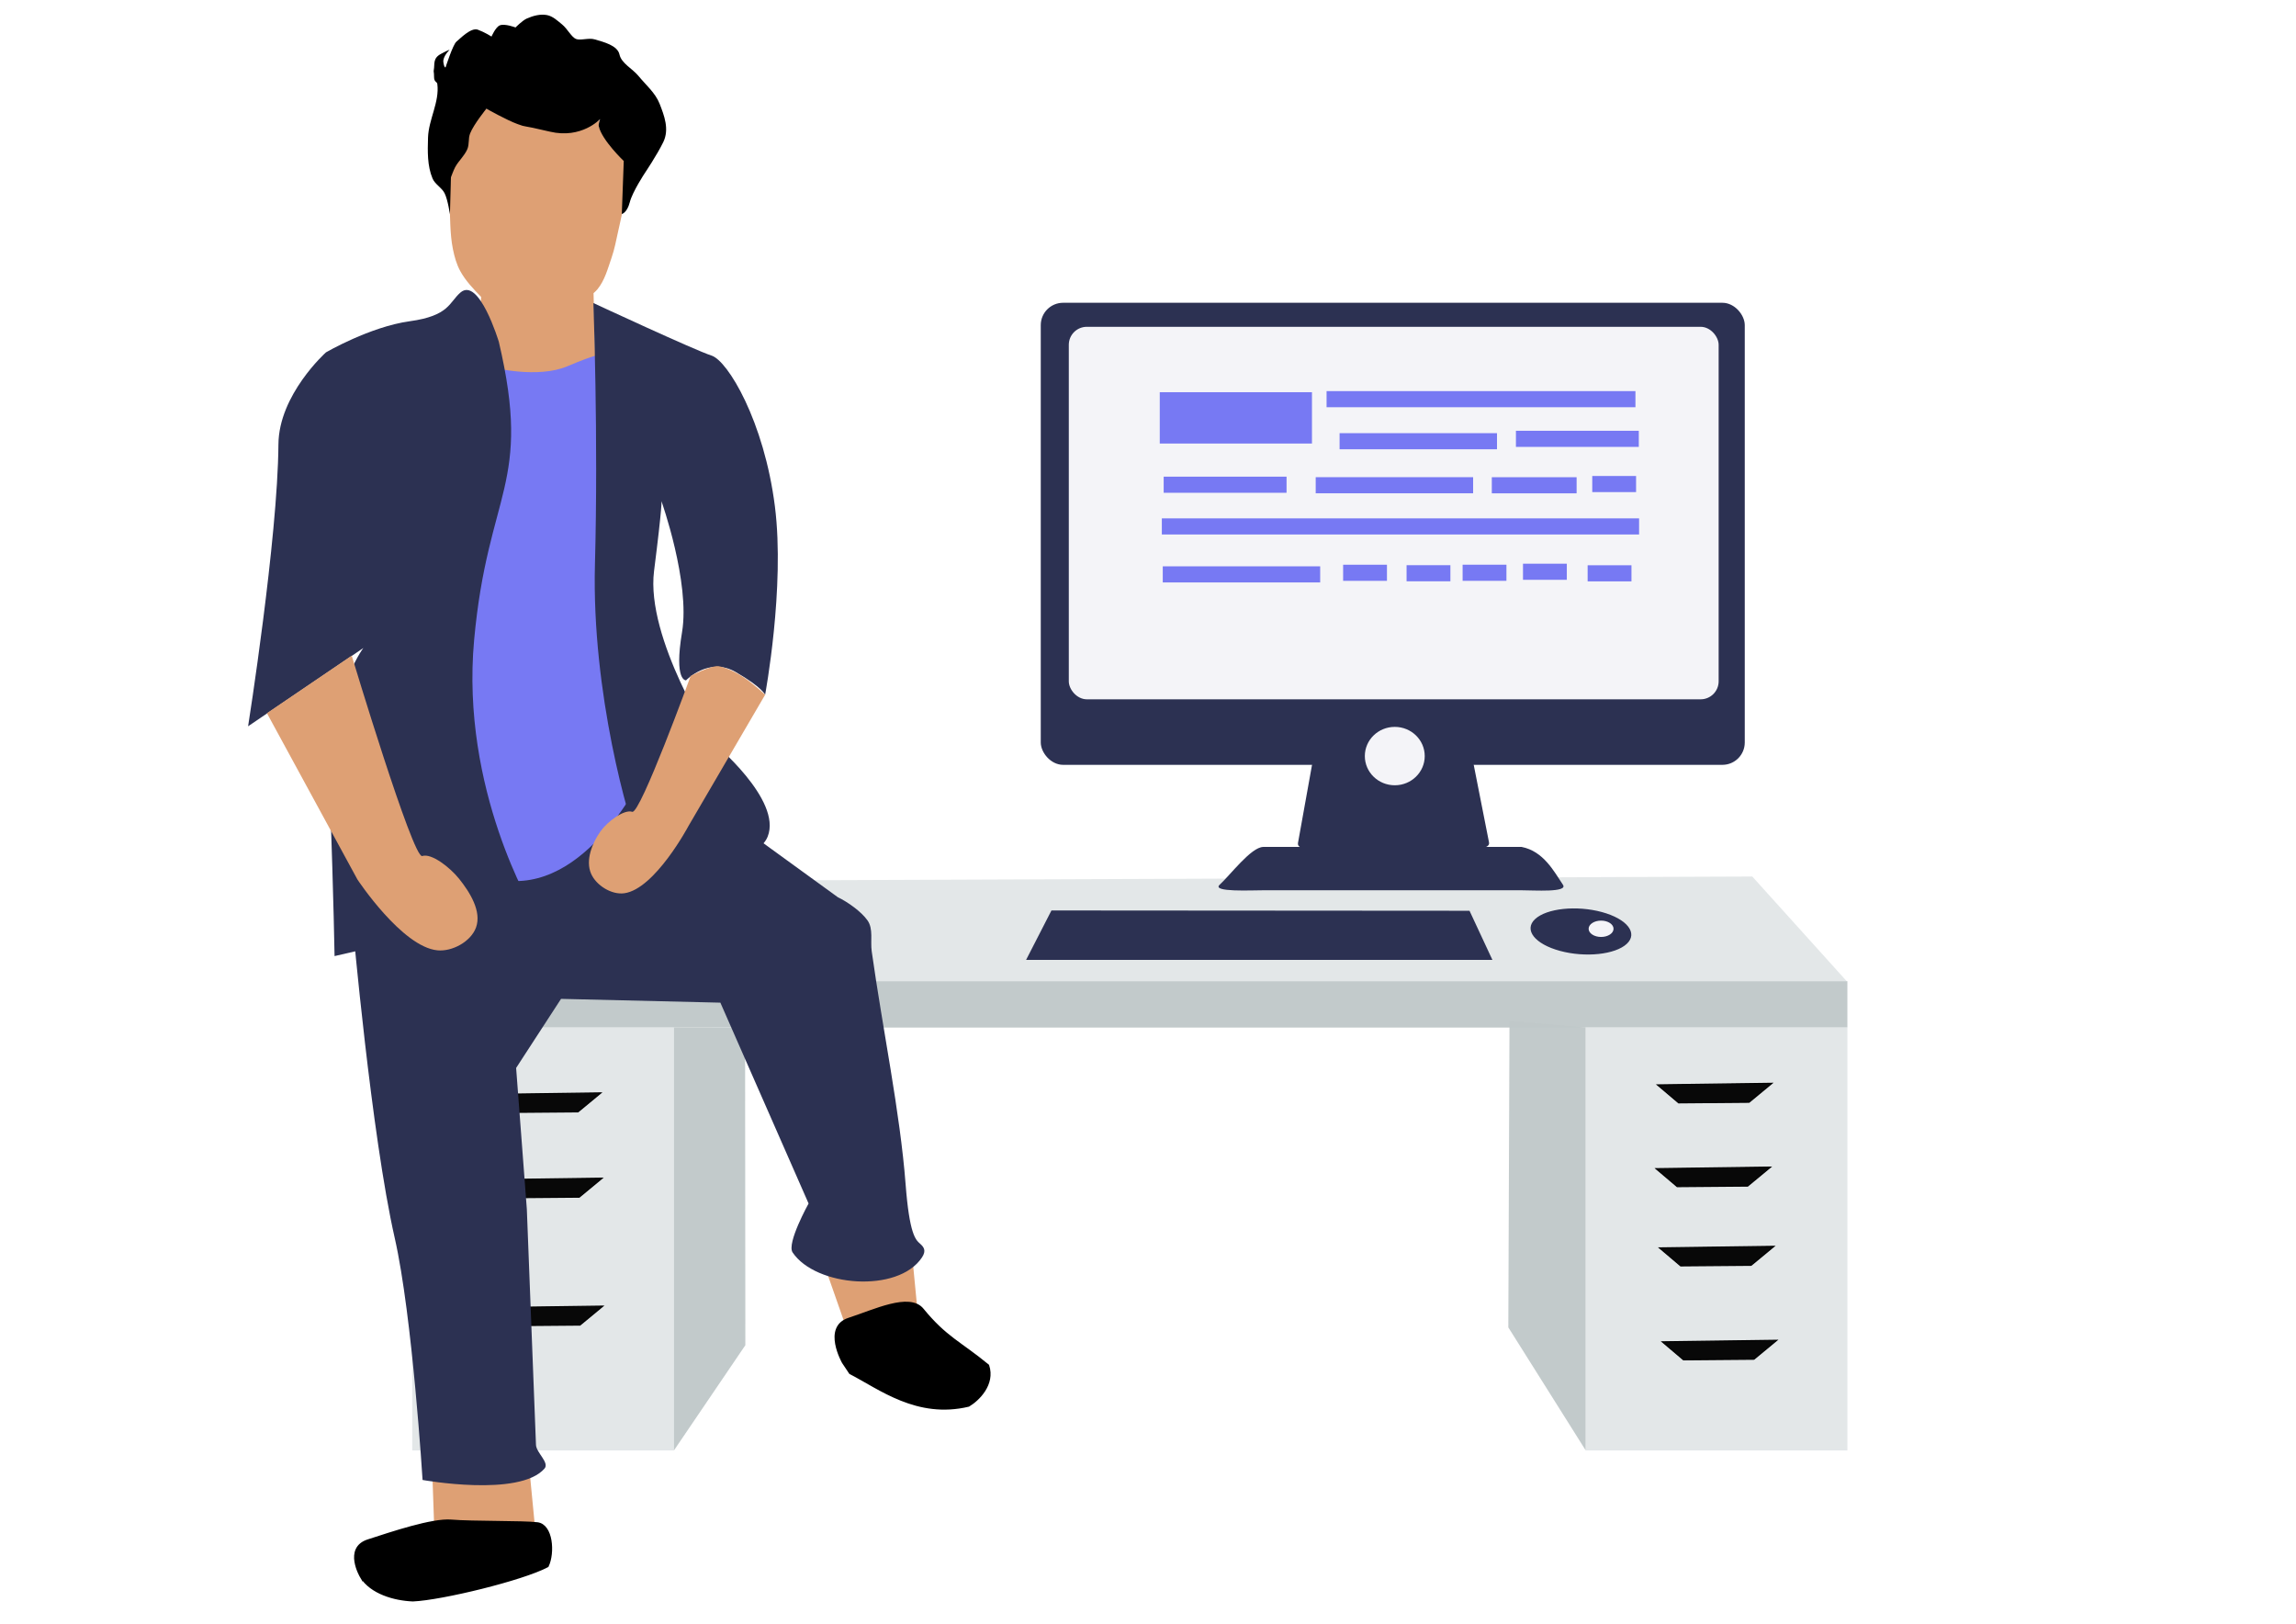 <?xml version="1.0" encoding="UTF-8" standalone="no"?>
<svg
   xmlns:dc="http://purl.org/dc/elements/1.1/"
   xmlns:cc="http://creativecommons.org/ns#"
   xmlns:rdf="http://www.w3.org/1999/02/22-rdf-syntax-ns#"
   xmlns:svg="http://www.w3.org/2000/svg"
   xmlns="http://www.w3.org/2000/svg"
   xmlns:sodipodi="http://sodipodi.sourceforge.net/DTD/sodipodi-0.dtd"
   xmlns:inkscape="http://www.inkscape.org/namespaces/inkscape"
   sodipodi:docname="omkar_stand.svg"
   inkscape:version="1.0 (5b275a35d9, 2020-05-03)"
   id="svg8"
   version="1.1"
   viewBox="0 0 297 210"
   height="210mm"
   width="297mm">
  <defs
     id="defs2" />
  <sodipodi:namedview
     inkscape:window-maximized="1"
     inkscape:window-y="0"
     inkscape:window-x="0"
     inkscape:window-height="1041"
     inkscape:window-width="1920"
     showgrid="false"
     inkscape:document-rotation="0"
     inkscape:current-layer="layer1"
     inkscape:document-units="mm"
     inkscape:cy="391.1177"
     inkscape:cx="393.55071"
     inkscape:zoom="0.70710678"
     inkscape:pageshadow="2"
     inkscape:pageopacity="0.0"
     borderopacity="1.0"
     bordercolor="#666666"
     pagecolor="#ffffff"
     id="base" />
  <g
     id="layer1"
     inkscape:groupmode="layer"
     inkscape:label="Layer 1">
    <path
       sodipodi:nodetypes="ccssccsscccccsssssscsscccc"
       d="m 62.919,14.057 c 0,0 -1.434,0.95 -1.72,1.843 -0.601,0.793 -0.515,1.711 -0.654,2.554 -0.111,0.671 -0.334,1.599 -0.955,1.98 -0.492,0.301 -1.06,1.114 -1.06,1.114 0,0 -0.507,2.902 -0.405,4.46 0.136,2.064 0.05,4.16 0.457,6.188 0.197,0.984 0.47,1.977 0.952,2.858 0.688,1.257 1.7,2.317 2.7,3.345 L 61.134,58.601 77.322,59.163 76.778,37.913 c 0.181,-0.156 0.35,-0.315 0.487,-0.479 0.958,-1.148 1.351,-2.677 1.841,-4.09 0.386,-1.114 0.604,-2.279 0.857,-3.431 0.361,-1.646 0.77,-3.291 0.94,-4.967 0.138,-1.362 0.475,-2.801 0.063,-4.106 -0.189,-0.597 -0.112,-0.125 -1.103,-1.522 -0.991,-1.397 -2.518,-2.388 -2.392,-3.251 0.059,-0.402 0.094,-0.561 0.118,-0.629 -0.181,0.175 -1.939,1.743 -6.396,1.279 -4.715,-0.492 -8.074,-2.688 -8.273,-2.66 z m 14.669,1.381 c 0.011,-0.01 0.036,-0.034 0.036,-0.034 0,0 -0.01,-0.044 -0.036,0.034 z"
       style="opacity:1;fill:#dea074;fill-opacity:1;stroke:none;stroke-width:0.268;stroke-linecap:butt;stroke-linejoin:miter;stroke-miterlimit:4;stroke-dasharray:none;stroke-opacity:1"
       id="path863" />
    <g
       transform="matrix(1.372,0,0,1.372,-50.374,-25.06)"
       id="g1506">
      <path
         id="rect833"
         style="fill:#e2e6e7;fill-opacity:0.96;stroke-width:0.162"
         d="m 87.848,101.339 114.079,-0.446 8.901,9.866 H 75.58 Z"
         sodipodi:nodetypes="ccccc" />
      <rect
         style="fill:#bfc8c9;fill-opacity:0.96;stroke-width:0.162"
         id="rect836"
         width="135.311"
         height="4.372"
         x="75.58"
         y="110.759" />
      <rect
         style="fill:#e2e6e7;fill-opacity:0.96;stroke-width:0.162"
         id="rect838"
         width="24.676"
         height="39.862"
         x="75.58"
         y="115.131" />
      <rect
         y="115.131"
         x="186.215"
         height="39.862"
         width="24.676"
         id="rect840"
         style="fill:#e2e6e7;fill-opacity:0.96;stroke-width:0.162" />
      <path
         style="fill:#bfc8c9;fill-opacity:0.96;stroke:none;stroke-width:0.265px;stroke-linecap:butt;stroke-linejoin:miter;stroke-opacity:1"
         d="m 100.255,115.131 v 39.862 l 6.734,-9.919 -0.025,-29.93 z"
         id="path842"
         sodipodi:nodetypes="ccccc" />
      <path
         id="path844"
         d="m 186.215,115.118 v 39.862 l -7.291,-11.585 0.11,-28.883 z"
         style="fill:#bfc8c9;fill-opacity:0.96;stroke:none;stroke-width:0.265px;stroke-linecap:butt;stroke-linejoin:miter;stroke-opacity:1"
         sodipodi:nodetypes="ccccc" />
      <path
         style="fill:#000000;fill-opacity:0.961;stroke:#000000;stroke-width:0.106px;stroke-linecap:butt;stroke-linejoin:miter;stroke-opacity:1"
         d="m 84.57,123.13 -1.999,-1.694 10.802,-0.147 -2.16,1.786 z"
         id="path864"
         sodipodi:nodetypes="ccccc" />
      <path
         sodipodi:nodetypes="ccccc"
         id="path866"
         d="m 84.687,131.171 -1.999,-1.694 10.802,-0.147 -2.16,1.786 z"
         style="fill:#000000;fill-opacity:0.961;stroke:#000000;stroke-width:0.106px;stroke-linecap:butt;stroke-linejoin:miter;stroke-opacity:1" />
      <path
         style="fill:#000000;fill-opacity:0.961;stroke:#000000;stroke-width:0.106px;stroke-linecap:butt;stroke-linejoin:miter;stroke-opacity:1"
         d="m 84.756,143.23 -1.999,-1.694 10.802,-0.147 -2.16,1.786 z"
         id="path868"
         sodipodi:nodetypes="ccccc" />
      <path
         sodipodi:nodetypes="ccccc"
         id="path870"
         d="m 194.979,122.227 -1.999,-1.694 10.802,-0.147 -2.16,1.786 z"
         style="fill:#000000;fill-opacity:0.961;stroke:#000000;stroke-width:0.106px;stroke-linecap:butt;stroke-linejoin:miter;stroke-opacity:1" />
      <path
         style="fill:#000000;fill-opacity:0.961;stroke:#000000;stroke-width:0.106px;stroke-linecap:butt;stroke-linejoin:miter;stroke-opacity:1"
         d="m 194.847,130.126 -1.999,-1.694 10.802,-0.147 -2.16,1.786 z"
         id="path872"
         sodipodi:nodetypes="ccccc" />
      <path
         sodipodi:nodetypes="ccccc"
         id="path874"
         d="m 195.173,137.595 -1.999,-1.694 10.802,-0.147 -2.16,1.786 z"
         style="fill:#000000;fill-opacity:0.961;stroke:#000000;stroke-width:0.106px;stroke-linecap:butt;stroke-linejoin:miter;stroke-opacity:1" />
      <path
         style="fill:#000000;fill-opacity:0.961;stroke:#000000;stroke-width:0.106px;stroke-linecap:butt;stroke-linejoin:miter;stroke-opacity:1"
         d="m 195.438,146.45 -1.999,-1.694 10.802,-0.147 -2.16,1.786 z"
         id="path876"
         sodipodi:nodetypes="ccccc" />
    </g>
    <path
       id="path1512"
       d="m 55.851,188.453 0.453,13.004 13.227,-0.559 L 68.225,187.385 Z"
       style="fill:#dea074;fill-opacity:1;stroke:none;stroke-width:0.363px;stroke-linecap:butt;stroke-linejoin:miter;stroke-opacity:1" />
    <path
       sodipodi:nodetypes="ccccc"
       style="fill:#dea074;fill-opacity:1;stroke:none;stroke-width:0.363px;stroke-linecap:butt;stroke-linejoin:miter;stroke-opacity:1"
       d="m 105.257,159.701 5.931,16.929 7.749,-4.484 -1.305,-13.513 z"
       id="path1514" />
    <path
       sodipodi:nodetypes="cscsscccccssssasscc"
       id="path1491"
       d="m 45.617,119.482 c 0,0 2.414,27.3 5.441,40.622 2.298,10.115 3.603,31.306 3.603,31.306 0,0 12.526,2.263 15.776,-1.477 0.665,-0.765 -1.065,-2.048 -1.105,-3.061 l -1.183,-30.484 -1.385,-18.267 5.81,-8.934 20.61,0.49 11.411,25.976 c 0,0 -2.857,5.145 -2.07,6.323 2.98,4.462 13.662,5.308 16.74,0.649 0.584,-0.884 0.244,-1.341 -0.265,-1.788 -0.564,-0.496 -1.36,-1.218 -1.855,-7.684 -0.711,-9.299 -2.978,-20.081 -4.386,-30.133 -0.185,-1.323 0.231,-2.877 -0.534,-3.971 -0.798,-1.143 -2.585,-2.407 -3.844,-3.006 L 84.112,98.434 Z"
       style="fill:#2c3152;fill-opacity:1;stroke:none;stroke-width:0.47px;stroke-linecap:butt;stroke-linejoin:miter;stroke-opacity:1" />
    <path
       sodipodi:nodetypes="csccscc"
       id="path1477"
       d="m 63.722,47.522 c 0,0 5.822,1.487 9.692,-0.159 3.87,-1.647 4.178,-1.435 4.178,-1.435 l 6.521,52.506 c 0,0 -6.784,15.52 -17.404,15.52 h -10.806 z"
       style="fill:#7779f3;fill-opacity:1;stroke:none;stroke-width:0.508px;stroke-linecap:butt;stroke-linejoin:miter;stroke-opacity:1" />
    <path
       sodipodi:nodetypes="csscsccsccsc"
       id="path1473"
       d="m 64.524,44.202 c 0,0 -2.557,-8.469 -4.972,-6.361 -1.479,1.291 -1.432,3 -6.557,3.707 -5.124,0.707 -10.829,4.023 -10.829,4.023 0,0 -6.105,5.461 -6.15,11.903 -0.085,12.223 -3.923,36.459 -3.923,36.459 L 46.999,83.812 c 0,0 -4.77,6.178 -4.302,19.498 0.474,13.473 0.58,20.344 0.58,20.344 l 25.716,-5.932 c 0,0 -9.434,-15.559 -7.663,-34.944 1.771,-19.385 7.559,-19.991 3.194,-38.578 z"
       style="fill:#2c3152;fill-opacity:1;stroke:none;stroke-width:0.443px;stroke-linecap:butt;stroke-linejoin:miter;stroke-opacity:1" />
    <path
       sodipodi:nodetypes="csscscscscscssc"
       id="path1475"
       d="m 76.754,39.192 c 0,0 0.653,17.144 0.206,33.772 -0.449,16.669 4.421,33.445 5.672,36.185 1.251,2.739 0.657,1.966 0.657,1.966 0,0 14.118,1.847 16.015,-2.917 1.896,-4.764 -7.042,-12.143 -7.042,-12.143 0,0 -8.763,-13.468 -7.656,-22.205 1.107,-8.737 0.958,-9.033 0.958,-9.033 0,0 3.733,10.521 2.664,16.929 -1.069,6.408 0.516,6.243 0.516,6.243 0,0 2.952,-3.084 6.431,-1.069 3.479,2.015 3.796,2.945 3.796,2.945 0,0 2.593,-13.88 1.268,-24.368 C 98.846,54.485 94.143,46.651 92.04,45.988 89.938,45.325 76.754,39.192 76.754,39.192 Z"
       style="fill:#2c3152;fill-opacity:1;stroke:none;stroke-width:0.443px;stroke-linecap:butt;stroke-linejoin:miter;stroke-opacity:1" />
    <path
       style="fill:#000000;fill-opacity:1;stroke:none;stroke-width:0.268px;stroke-linecap:butt;stroke-linejoin:miter;stroke-opacity:1"
       d="m 58.201,27.711 c 0,0 -0.27,-1.888 -0.693,-2.724 -0.369,-0.731 -1.239,-1.146 -1.557,-1.902 -0.687,-1.634 -0.639,-3.515 -0.584,-5.287 0.073,-2.343 1.502,-4.604 1.204,-6.929 -0.043,-0.338 -0.423,-0.22 -0.424,-0.932 -10e-4,-0.711 -0.088,-0.612 -0.03,-0.91 0.141,-0.731 -0.158,-1.47 0.901,-2.046 1.058,-0.575 1.135,-0.531 1.135,-0.531 0,0 -0.916,0.859 -0.798,1.616 0.117,0.757 0.281,0.647 0.281,0.647 0,0 0.95,-2.952 1.404,-3.322 0.455,-0.371 1.879,-1.874 2.771,-1.55 0.891,0.325 1.77,0.886 1.77,0.886 0,0 0.515,-1.21 1.066,-1.444 0.631,-0.268 2.04,0.268 2.04,0.268 0,0 0.883,-0.896 1.445,-1.147 0.813,-0.363 1.759,-0.622 2.632,-0.451 0.751,0.147 1.356,0.73 1.95,1.212 0.672,0.545 1.215,1.646 1.795,1.875 0.58,0.229 1.637,-0.174 2.408,0.051 1.203,0.351 2.96,0.792 3.214,1.952 0.254,1.16 1.673,1.824 2.458,2.78 0.953,1.161 2.182,2.187 2.73,3.585 0.607,1.548 1.283,3.309 0.483,4.965 -0.801,1.656 -2.395,4.02 -2.395,4.02 0,0 -1.592,2.403 -1.942,3.767 -0.35,1.364 -1.031,1.525 -1.031,1.525 v 0 l 0.252,-6.862 c 0,0 -2.823,-2.686 -3.23,-4.481 -0.07,-0.31 0.169,-0.939 0.169,-0.939 0,0 -2.392,2.597 -6.489,1.625 -4.096,-0.972 -2.83,-0.494 -4.175,-0.976 -1.414,-0.507 -4.041,-1.996 -4.041,-1.996 0,0 -1.639,2.016 -2.109,3.205 -0.248,0.628 -0.093,1.37 -0.345,1.997 -0.354,0.881 -1.141,1.527 -1.59,2.364 -0.224,0.418 -0.545,1.314 -0.545,1.314 z"
       id="path865"
       inkscape:connector-curvature="0"
       sodipodi:nodetypes="casssssccccsscacasssssssscccccacsscasacc" />
    <path
       sodipodi:nodetypes="ccaaascc"
       id="path1487"
       d="M 34.528,92.237 46.236,113.749 c 0,0 5.763,8.721 10.349,9.161 1.921,0.184 4.322,-1.131 4.987,-2.944 0.768,-2.093 -0.798,-4.581 -2.193,-6.32 -1.167,-1.454 -3.564,-3.334 -4.762,-2.933 -1.198,0.4 -9.119,-25.918 -9.119,-25.918 z"
       style="fill:#dea074;fill-opacity:1;stroke:none;stroke-width:0.4px;stroke-linecap:butt;stroke-linejoin:miter;stroke-opacity:1" />
    <path
       style="fill:#dea074;fill-opacity:1;stroke:none;stroke-width:0.345px;stroke-linecap:butt;stroke-linejoin:miter;stroke-opacity:1"
       d="m 98.97,89.865 -9.917,16.976 c 0,0 -4.33,8.138 -8.296,8.687 -1.649,0.228 -3.639,-1.011 -4.301,-2.539 -0.742,-1.713 0.136,-3.945 1.219,-5.465 0.933,-1.31 3.074,-2.875 4.107,-2.53 1.033,0.345 7.559,-17.571 7.559,-17.571 0,0 2.641,-1.401 3.634,-1.257 0.581,0.084 1.914,0.575 3.105,1.357 1.544,1.013 2.891,2.342 2.891,2.342 z"
       id="path1489"
       sodipodi:nodetypes="ccaaascssc" />
    <path
       sodipodi:nodetypes="csscccc"
       id="path1527"
       d="m 109.096,176.183 c 0,0 -2.556,-4.502 0.718,-5.559 3.274,-1.057 7.829,-3.286 9.494,-1.243 2.983,3.658 4.86,4.283 8.463,7.25 0.778,2.399 -1.261,4.374 -2.496,5.113 -6.625,1.583 -11.437,-2.226 -15.271,-4.201 z"
       style="fill:#000000;fill-opacity:1;stroke:#000000;stroke-width:0.388px;stroke-linecap:butt;stroke-linejoin:miter;stroke-opacity:1" />
    <path
       style="fill:#000000;fill-opacity:1;stroke:#000000;stroke-width:0.363px;stroke-linecap:butt;stroke-linejoin:miter;stroke-opacity:1"
       d="m 46.741,203.92 c 0,0 -2.188,-3.66 0.876,-4.649 3.064,-0.989 8.298,-2.762 10.755,-2.557 2.772,0.232 9.248,0.118 11.124,0.342 1.876,0.224 2.112,3.78 1.305,5.473 -3.257,1.723 -13.667,4.25 -17.385,4.411 -2.44,-0.095 -5.393,-0.968 -6.675,-3.021 z"
       id="path1529"
       sodipodi:nodetypes="csssccc" />
    <g
       transform="matrix(1.372,0,0,1.372,-50.374,-28.69)"
       id="g1556">
      <g
         id="g1546"
         transform="translate(2.33,2.633)">
        <rect
           ry="2.106"
           y="46.82"
           x="132.511"
           height="43.557"
           width="66.375"
           id="rect1531"
           style="opacity:1;fill:#2c3152;fill-opacity:1;stroke:none;stroke-width:0.162" />
        <path
           sodipodi:nodetypes="sssssssss"
           d="m 159.323,88.968 h 12.773 c 0.688,0 1.088,0.663 1.242,1.441 l 1.437,7.283 c 0.153,0.778 -1.99,0.541 -2.678,0.541 h -12.773 c -0.688,0 -2.701,0.292 -2.561,-0.489 l 1.319,-7.335 c 0.14,-0.781 0.554,-1.441 1.242,-1.441 z"
           style="opacity:1;fill:#2c3152;fill-opacity:1;stroke:none;stroke-width:0.128"
           id="rect1535" />
        <path
           sodipodi:nodetypes="cccsscc"
           d="m 153.483,98.115 h 24.365 c 2.058,0.399 3.052,2.304 3.897,3.568 0.498,0.744 -2.73,0.518 -3.897,0.518 h -24.365 c -1.167,0 -4.787,0.185 -4.131,-0.496 1.04,-0.953 2.98,-3.56 4.131,-3.59 z"
           style="opacity:1;fill:#2c3152;fill-opacity:1;stroke:none;stroke-width:0.136"
           id="rect1538" />
      </g>
      <rect
         ry="1.698"
         y="51.718"
         x="137.485"
         height="35.115"
         width="61.269"
         id="rect1533"
         style="opacity:1;fill:#f4f4f8;fill-opacity:1;stroke:none;stroke-width:0.14" />
      <ellipse
         style="opacity:1;fill:#f4f4f8;fill-opacity:1;stroke:none;stroke-width:0.162"
         id="path1548"
         cx="168.219"
         cy="92.184"
         rx="2.824"
         ry="2.752" />
    </g>
    <path
       sodipodi:nodetypes="ccccc"
       d="m 136.011,117.754 54.078,0.038 2.961,6.354 h -60.32 z"
       style="opacity:1;fill:#2c3152;fill-opacity:1;stroke:none;stroke-width:0.159"
       id="rect1558" />
    <ellipse
       transform="matrix(0.965,0.261,-0.732,0.681,0,0)"
       ry="3.691"
       rx="6.143"
       cy="74.131"
       cx="268.151"
       id="path1561"
       style="opacity:1;fill:#2c3152;fill-opacity:1;stroke:none;stroke-width:0.099" />
    <ellipse
       ry="1.057"
       rx="1.612"
       cy="120.123"
       cx="207.109"
       id="path1563"
       style="opacity:1;fill:#f4f4f8;fill-opacity:1;stroke:none;stroke-width:0.163" />
    <rect
       y="61.715"
       x="170.194"
       height="2.084"
       width="20.363"
       id="rect1565"
       style="opacity:1;fill:#7779f3;fill-opacity:1;stroke:none;stroke-width:0.119" />
    <rect
       style="opacity:1;fill:#7779f3;fill-opacity:1;stroke:none;stroke-width:0.119"
       id="rect1567"
       width="20.363"
       height="2.084"
       x="150.409"
       y="73.245" />
    <rect
       style="opacity:1;fill:#7779f3;fill-opacity:1;stroke:none;stroke-width:0.207"
       id="rect1569"
       width="61.735"
       height="2.084"
       x="150.29"
       y="67.043" />
    <rect
       y="50.584"
       x="171.6"
       height="2.084"
       width="39.953"
       id="rect1571"
       style="opacity:1;fill:#7779f3;fill-opacity:1;stroke:none;stroke-width:0.167" />
    <rect
       y="56.022"
       x="173.283"
       height="2.084"
       width="20.363"
       id="rect1573"
       style="opacity:1;fill:#7779f3;fill-opacity:1;stroke:none;stroke-width:0.119" />
    <rect
       style="opacity:1;fill:#7779f3;fill-opacity:1;stroke:none;stroke-width:0.105"
       id="rect1575"
       width="15.895"
       height="2.084"
       x="196.094"
       y="55.715" />
    <rect
       style="opacity:1;fill:#7779f3;fill-opacity:1;stroke:none;stroke-width:0.087"
       id="rect1577"
       width="10.97"
       height="2.084"
       x="192.974"
       y="61.721" />
    <rect
       y="61.561"
       x="205.967"
       height="2.084"
       width="5.669"
       id="rect1579"
       style="opacity:1;fill:#7779f3;fill-opacity:1;stroke:none;stroke-width:0.063" />
    <rect
       y="61.649"
       x="150.528"
       height="2.084"
       width="15.895"
       id="rect1581"
       style="opacity:1;fill:#7779f3;fill-opacity:1;stroke:none;stroke-width:0.105" />
    <rect
       style="opacity:1;fill:#7779f3;fill-opacity:1;stroke:none;stroke-width:0.063"
       id="rect1583"
       width="5.669"
       height="2.084"
       x="173.741"
       y="73.038" />
    <rect
       y="72.904"
       x="197.007"
       height="2.084"
       width="5.669"
       id="rect1585"
       style="opacity:1;fill:#7779f3;fill-opacity:1;stroke:none;stroke-width:0.063" />
    <rect
       style="opacity:1;fill:#7779f3;fill-opacity:1;stroke:none;stroke-width:0.063"
       id="rect1587"
       width="5.669"
       height="2.084"
       x="189.197"
       y="73.035" />
    <rect
       y="73.097"
       x="181.948"
       height="2.084"
       width="5.669"
       id="rect1589"
       style="opacity:1;fill:#7779f3;fill-opacity:1;stroke:none;stroke-width:0.063" />
    <rect
       style="opacity:1;fill:#7779f3;fill-opacity:1;stroke:none;stroke-width:0.063"
       id="rect1591"
       width="5.669"
       height="2.084"
       x="205.37"
       y="73.107" />
    <rect
       y="50.726"
       x="150.021"
       height="6.638"
       width="19.689"
       id="rect1593"
       style="opacity:1;fill:#7779f3;fill-opacity:1;stroke:none;stroke-width:0.352" />
  </g>
</svg>
